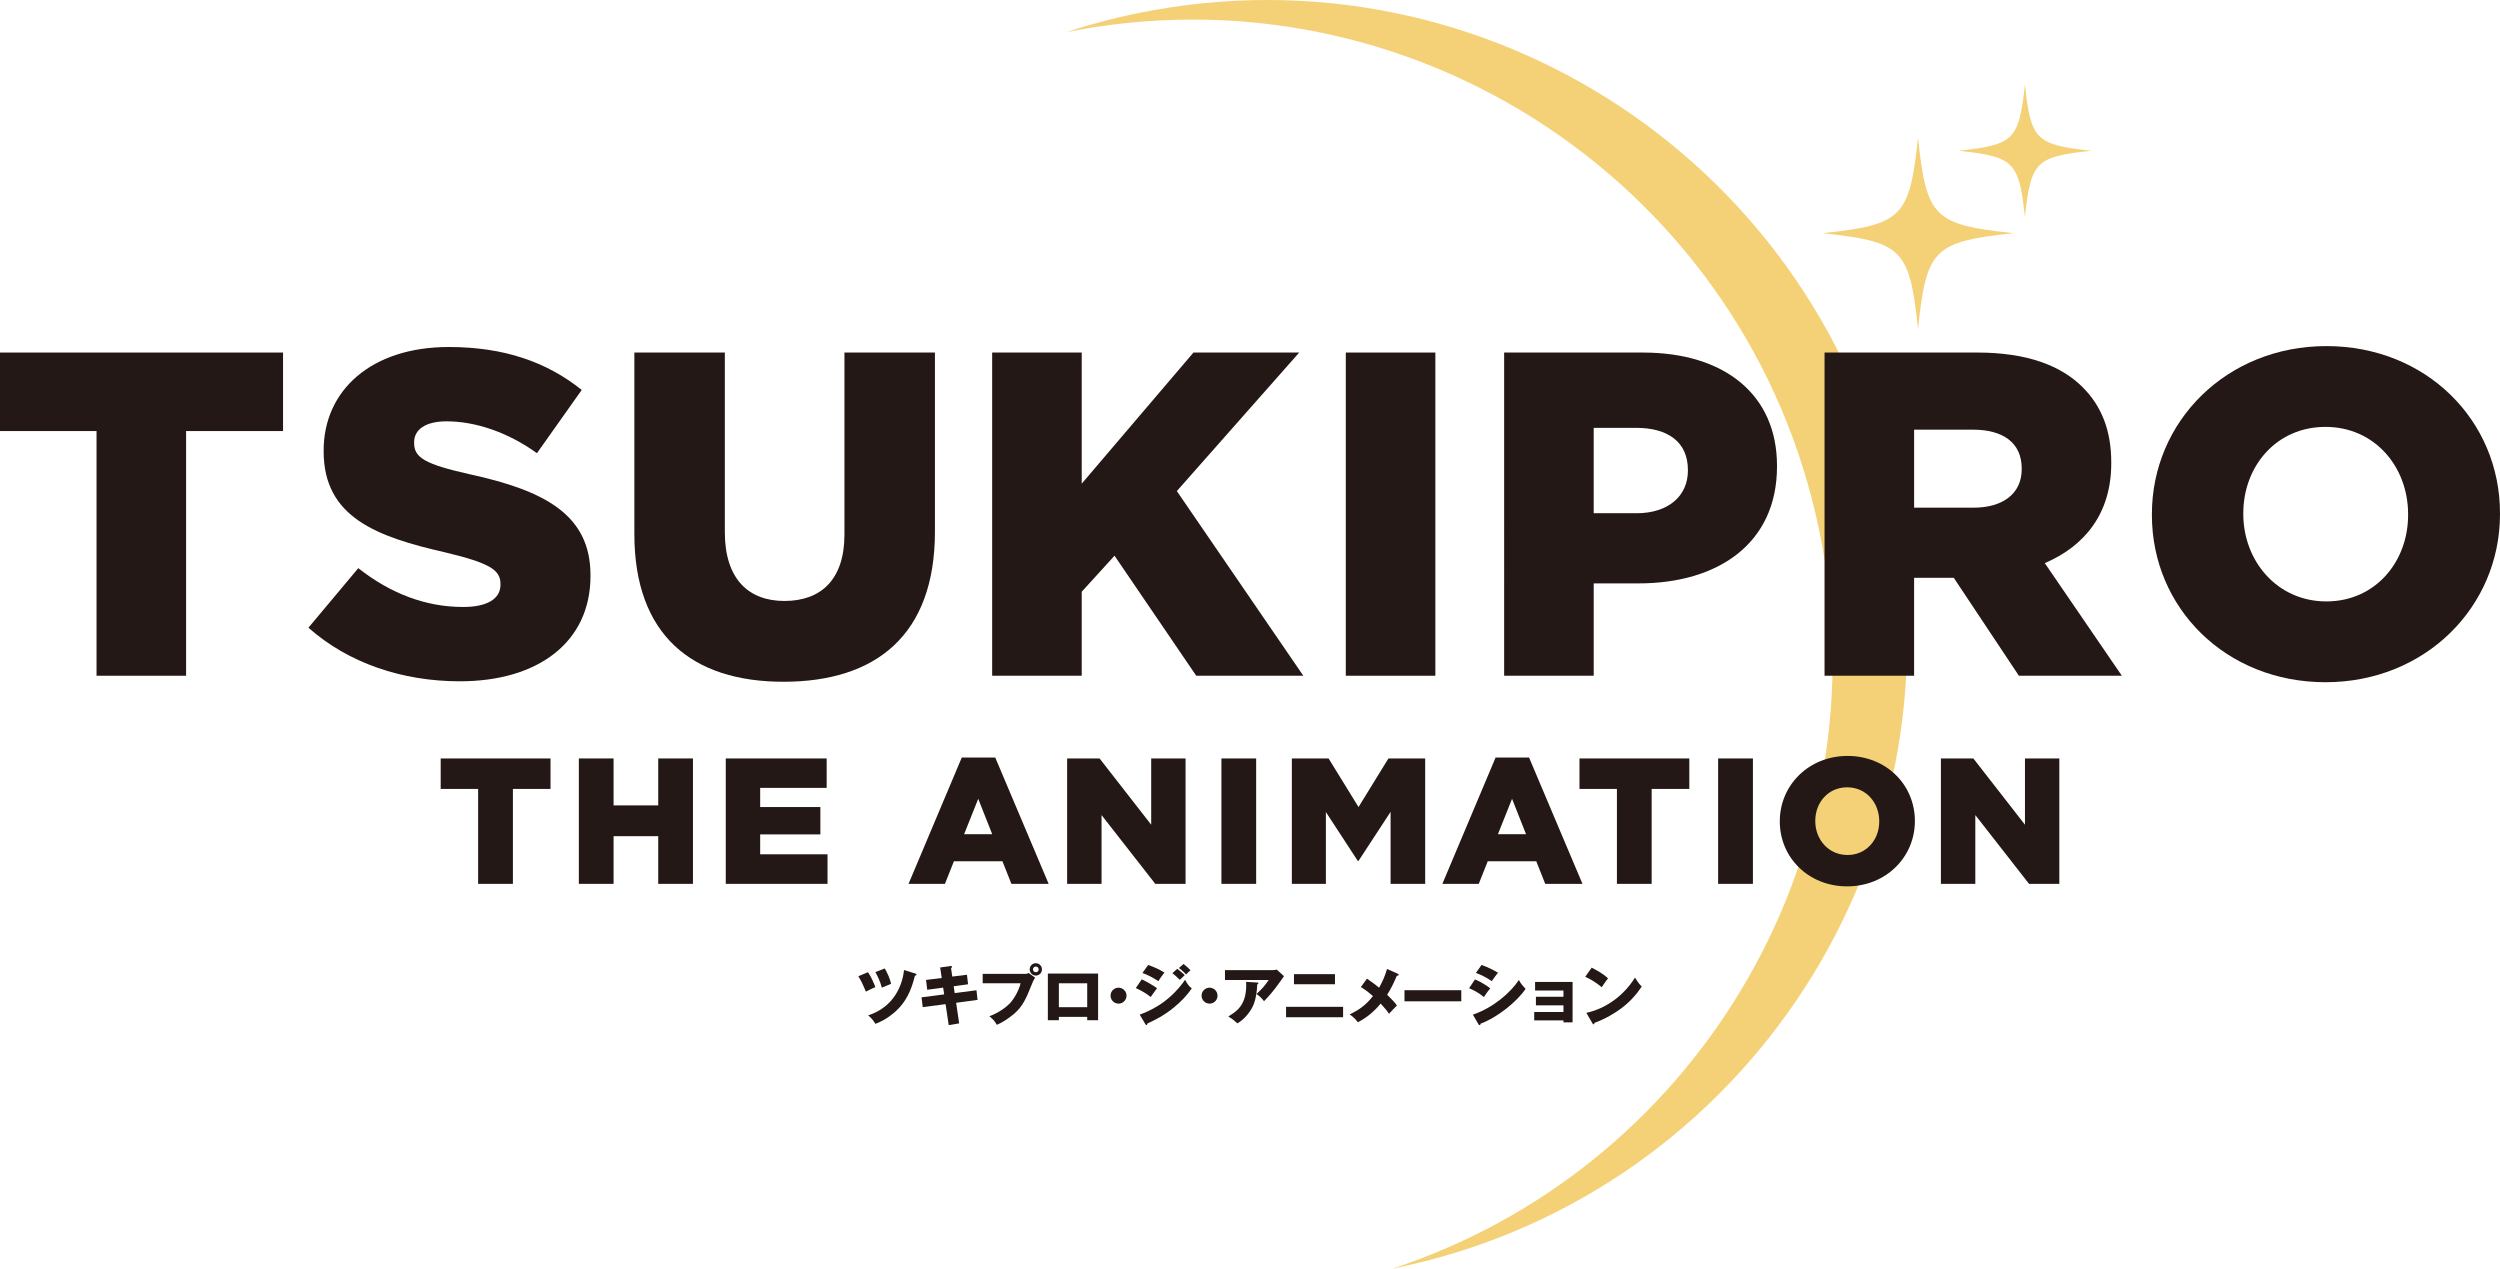 <?xml version="1.0" encoding="utf-8"?>
<!-- Generator: Adobe Illustrator 27.0.1, SVG Export Plug-In . SVG Version: 6.00 Build 0)  -->
<svg version="1.1" id="레이어_1" xmlns="http://www.w3.org/2000/svg" xmlns:xlink="http://www.w3.org/1999/xlink" x="0px"
	 y="0px" viewBox="0 0 720 365.367" enable-background="new 0 0 720 365.367" xml:space="preserve">
<path fill="#F4D176" d="M546.354,152.109C528.463,51.816,432.662-14.994,332.369,2.898c-8.695,1.546-17.139,3.7-25.291,6.369
	c1.268-0.237,2.55-0.502,3.845-0.727c100.28-17.892,196.093,48.918,213.972,149.224c16.346,91.585-37.963,179.43-123.906,207.603
	C499.141,345.745,564.008,251.12,546.354,152.109"/>
<polygon fill="#231815" points="27.802,124.144 0,124.144 0,101.535 81.516,101.535 81.516,124.144 53.595,124.144 53.595,194.613 
	27.802,194.613 "/>
<path fill="#231815" d="M88.825,180.781l14.363-17.151c9.303,7.321,19.411,11.179,30.18,11.179c7.043,0,10.769-2.405,10.769-6.396
	v-0.265c0-3.991-3.052-5.972-15.817-9.038c-19.821-4.52-35.109-10.096-35.109-29.124v-0.264c0-17.284,13.703-29.784,36.034-29.784
	c15.817,0,28.185,4.255,38.293,12.369l-12.896,18.209c-8.51-6.118-17.812-9.171-26.058-9.171c-6.25,0-9.316,2.524-9.316,5.986v0.277
	c0,4.242,3.198,6.105,16.227,9.026c21.275,4.664,34.567,11.575,34.567,29.004v0.252c0,19.014-15.024,30.326-37.62,30.326
	C115.953,196.215,100.387,191.022,88.825,180.781"/>
<path fill="#231815" d="M182.696,153.798v-52.26h26.057v51.719c0,13.438,6.779,19.821,17.165,19.821
	c10.491,0,17.283-6.118,17.283-19.147v-52.392h26.058v51.587c0,29.93-17.152,43.222-43.619,43.222
	C199.319,196.347,182.696,182.908,182.696,153.798"/>
<polygon fill="#231815" points="285.743,101.536 311.536,101.536 311.536,139.289 343.712,101.536 374.17,101.536 338.929,141.43 
	375.359,194.615 344.518,194.615 320.984,160.048 311.536,170.42 311.536,194.615 285.743,194.615 "/>
<rect x="387.592" y="101.535" fill="#231815" width="25.793" height="93.078"/>
<path fill="#231815" d="M433.194,101.537h40.025c23.402,0,38.558,12.103,38.558,32.572v0.265c0,22.081-16.887,33.643-39.893,33.643
	h-12.896v26.599h-25.793V101.537z M471.355,147.811c9.038,0,14.76-4.915,14.76-12.236v-0.265c0-7.981-5.721-12.09-14.892-12.09
	h-12.236v24.59H471.355z"/>
<path fill="#231815" d="M525.47,101.535h44.015c14.218,0,24.062,3.713,30.313,9.977c5.457,5.444,8.245,12.487,8.245,21.671v0.265
	c0,14.363-7.585,23.811-19.147,28.726l22.199,32.44h-29.652l-18.751-28.198h-11.43v28.198H525.47V101.535z M568.415,146.21
	c8.642,0,13.835-4.254,13.835-11.033v-0.265c0-7.452-5.458-11.165-13.967-11.165h-17.019v22.463H568.415z"/>
<path fill="#231815" d="M619.747,148.34v-0.277c0-26.718,21.525-48.389,50.252-48.389c28.727,0,50.001,21.406,50.001,48.138v0.251
	c0,26.745-21.539,48.416-50.266,48.416C641.008,196.478,619.747,175.059,619.747,148.34 M693.533,148.34v-0.277
	c0-13.557-9.567-25.12-23.798-25.12s-23.666,11.431-23.666,24.869v0.251c0,13.439,9.699,25.146,23.93,25.146
	C684.098,173.208,693.533,161.779,693.533,148.34"/>
<polygon fill="#231815" points="137.701,227.211 126.918,227.211 126.918,218.437 158.552,218.437 158.552,227.211 147.717,227.211 
	147.717,254.55 137.701,254.55 "/>
<polygon fill="#231815" points="166.709,218.435 176.711,218.435 176.711,231.953 189.568,231.953 189.568,218.435 199.571,218.435 
	199.571,254.549 189.568,254.549 189.568,240.82 176.711,240.82 176.711,254.549 166.709,254.549 "/>
<polygon fill="#231815" points="209.021,218.435 238.078,218.435 238.078,226.906 218.931,226.906 218.931,232.429 236.268,232.429 
	236.268,240.304 218.931,240.304 218.931,246.039 238.329,246.039 238.329,254.549 209.021,254.549 "/>
<path fill="#231815" d="M276.987,218.177h9.646l15.381,36.378h-10.729l-2.577-6.501h-13.98l-2.59,6.501h-10.479L276.987,218.177z
	 M285.761,240.257l-4.031-10.201l-4.07,10.201H285.761z"/>
<polygon fill="#231815" points="307.337,218.435 316.679,218.435 331.545,237.516 331.545,218.435 341.442,218.435 341.442,254.549 
	332.721,254.549 317.248,234.741 317.248,254.549 307.337,254.549 "/>
<rect x="351.77" y="218.437" fill="#231815" width="10.003" height="36.113"/>
<polygon fill="#231815" points="372.052,218.435 382.636,218.435 391.251,232.429 399.867,218.435 410.451,218.435 410.451,254.549 
	400.488,254.549 400.488,233.816 391.251,247.942 391.04,247.942 381.856,233.869 381.856,254.549 372.052,254.549 "/>
<path fill="#231815" d="M430.728,218.177h9.646l15.381,36.378h-10.729l-2.577-6.501h-13.98l-2.59,6.501H415.4L430.728,218.177z
	 M439.502,240.257l-4.031-10.201l-4.07,10.201H439.502z"/>
<polygon fill="#231815" points="465.672,227.211 454.889,227.211 454.889,218.437 486.523,218.437 486.523,227.211 475.675,227.211 
	475.675,254.55 465.672,254.55 "/>
<rect x="494.823" y="218.437" fill="#231815" width="10.016" height="36.113"/>
<path fill="#231815" d="M532.087,217.708c-11.152,0-19.504,8.418-19.504,18.79v0.106c0,10.36,8.259,18.671,19.398,18.671
	c11.152,0,19.503-8.418,19.503-18.777v-0.106C551.485,226.02,543.226,217.708,532.087,217.708 M541.218,236.604
	c0,5.207-3.66,9.633-9.131,9.633c-5.523,0-9.289-4.519-9.289-9.739v-0.106c0-5.206,3.66-9.646,9.184-9.646s9.237,4.493,9.237,9.751
	V236.604z"/>
<polygon fill="#231815" points="558.981,218.435 568.323,218.435 583.189,237.516 583.189,218.435 593.086,218.435 593.086,254.549 
	584.365,254.549 568.892,234.741 568.892,254.549 558.981,254.549 "/>
<path fill="#231815" d="M249.981,279.987c0.899,1.308,1.744,3.237,2.128,4.294c-0.753,0.318-2.286,1.057-2.735,1.308
	c-0.846-2.035-1.334-3.078-2.18-4.426L249.981,279.987z M263.591,280.37c0.146,0.052,0.357,0.106,0.357,0.304
	c0,0.277-0.304,0.29-0.449,0.317c-1.07,4.4-2.656,7.584-5.378,10.109c-0.608,0.568-2.815,2.603-6.013,3.766
	c-0.529-0.952-1.229-1.744-2.075-2.445c7.572-2.432,9.91-8.906,10.32-13.055L263.591,280.37z M254.817,278.916
	c0.753,1.256,1.506,3.026,1.823,4.414c-0.436,0.172-1.784,0.753-2.669,1.123c-0.344-1.414-1.176-3.316-1.863-4.492L254.817,278.916z
	"/>
<path fill="#231815" d="M270.768,278.634l3.013-0.409c0.132-0.014,0.396-0.04,0.396,0.185c0,0.172-0.132,0.29-0.277,0.41
	l0.356,2.432l4.229-0.529l0.317,2.749l-4.136,0.569l0.277,1.969l6.277-0.819l0.317,2.775l-6.171,0.832l0.872,5.933l-3.013,0.502
	l-0.898-6.039l-6.58,0.859l-0.344-2.828l6.514-0.845l-0.291-1.943l-4.585,0.608l-0.344-2.828l4.519-0.556L270.768,278.634z"/>
<path fill="#231815" d="M295.298,280.469c0.582,0,0.727-0.119,0.912-0.277l1.916,1.374c-0.528,0.779-0.674,1.162-1.203,2.497
	c-1.467,3.779-2.603,5.92-4.704,7.77c-0.423,0.356-2.59,2.233-5.127,3.316c-0.621-1.11-1.321-1.81-2.14-2.47
	c2.854-1.071,5.021-2.775,5.946-3.779c1.044-1.136,2.484-3.436,3.026-5.722h-10.914v-2.708H295.298z M300.081,279.187
	c0,0.978-0.779,1.771-1.771,1.771c-0.978,0-1.757-0.793-1.757-1.771c0-1.004,0.779-1.783,1.757-1.783
	C299.275,277.404,300.081,278.183,300.081,279.187 M297.491,279.187c0,0.45,0.356,0.819,0.819,0.819s0.833-0.369,0.833-0.819
	c0-0.475-0.37-0.819-0.833-0.819C297.861,278.368,297.491,278.712,297.491,279.187"/>
<path fill="#231815" d="M304.953,292.858v0.965h-3.171v-13.438h14.469v13.438h-3.132v-0.965H304.953z M313.119,283.186h-8.166v6.884
	h8.166V283.186z"/>
<path fill="#231815" d="M324.436,286.75c0,1.269-1.031,2.299-2.299,2.299c-1.255,0-2.299-1.031-2.299-2.299
	c0-1.282,1.044-2.299,2.299-2.299C323.378,284.451,324.436,285.468,324.436,286.75"/>
<path fill="#231815" d="M328.819,282.053c1.44,0.661,3.224,1.691,4.413,2.564c-0.542,0.687-0.753,0.99-1.824,2.511
	c-1.586-1.282-3.303-2.101-4.294-2.564L328.819,282.053z M328.237,292.214c2.259-0.845,8.285-3.132,13.069-10.029
	c0.898,1.744,1.586,2.22,1.942,2.457c-1.414,2.061-3.158,3.859-5.101,5.458c-3.013,2.498-6.025,3.898-7.69,4.665
	c-0.04,0.198-0.079,0.449-0.291,0.449c-0.119,0-0.225-0.159-0.304-0.265L328.237,292.214z M330.655,277.917
	c1.467,0.476,3.369,1.321,4.704,2.18c-0.621,0.793-1.242,1.612-1.744,2.498c-1.084-0.793-3.211-1.916-4.585-2.378L330.655,277.917z
	 M339.046,279.014c0.595,0.436,1.718,1.374,2.167,1.81c-0.198,0.172-0.951,0.925-1.427,1.374c-0.674-0.673-1.374-1.334-2.127-1.929
	L339.046,279.014z M340.857,277.626c0.568,0.41,1.638,1.374,2.022,1.824c-0.33,0.225-0.423,0.318-1.282,1.177
	c-1.15-1.177-1.718-1.573-2.061-1.837L340.857,277.626z"/>
<path fill="#231815" d="M350.651,286.75c0,1.269-1.031,2.299-2.299,2.299c-1.255,0-2.299-1.031-2.299-2.299
	c0-1.282,1.044-2.299,2.299-2.299C349.593,284.451,350.651,285.468,350.651,286.75"/>
<path fill="#231815" d="M366.642,279.388c0.119,0,0.595,0,1.044-0.158l2.101,1.903c-0.198,0.277-0.251,0.37-0.687,0.991
	c-2.484,3.581-4.083,5.206-5.061,6.21c-0.674-0.859-1.242-1.414-2.167-2.074c1.573-1.44,2.392-2.352,3.515-4.03h-12.593v-2.841
	H366.642z M362.083,282.969c0.132,0,0.33,0.014,0.33,0.225c0,0.185-0.238,0.277-0.33,0.317c-0.079,2.075-0.41,4.176-0.978,5.642
	c-0.753,1.929-2.524,4.308-4.731,5.576c-0.925-0.859-1.52-1.308-2.63-2.008c2.63-1.507,5.471-3.554,5.14-9.95L362.083,282.969z"/>
<path fill="#231815" d="M386.813,292.964h-16.425v-2.999h16.425V292.964z M384.474,283.463h-11.813v-2.907h11.813V283.463z"/>
<path fill="#231815" d="M402.589,280.439c0.092,0.04,0.251,0.159,0.251,0.278c0,0.198-0.264,0.29-0.555,0.33
	c-1.031,2.339-1.691,3.726-2.788,5.444c1.731,1.678,2.233,2.247,2.814,3.106c-0.436,0.396-1.533,1.572-2.286,2.378
	c-0.542-0.846-0.965-1.374-2.392-2.947c-0.859,1.057-3.158,3.674-6.567,5.378c-0.859-1.228-2.048-2.048-2.378-2.259
	c2.339-1.097,4.572-2.498,6.725-5.272c-1.955-1.692-2.933-2.274-3.488-2.603l1.771-2.418c1.625,1.149,2.497,1.77,3.488,2.603
	c1.031-1.89,1.692-3.356,2.273-5.391L402.589,280.439z"/>
<rect x="404.493" y="285.181" fill="#231815" width="16.359" height="3.198"/>
<path fill="#231815" d="M424.792,282.073c1.453,0.568,3.753,1.969,4.4,2.59c-0.687,0.753-1.559,2.049-1.824,2.498
	c-1.599-1.348-3.119-2.061-4.268-2.55L424.792,282.073z M424.197,292.222c5.907-2.035,10.783-6.303,13.254-9.99
	c0.621,1.308,1.784,2.392,1.929,2.551c-2.365,3.528-7.942,8.166-12.963,10.029c0,0.119-0.04,0.423-0.317,0.423
	c-0.146,0-0.251-0.172-0.291-0.224L424.197,292.222z M426.695,277.897c1.929,0.74,3.105,1.295,4.73,2.233
	c-0.396,0.449-1.533,2.049-1.797,2.445c-1.414-1.004-2.947-1.77-4.572-2.378L426.695,277.897z"/>
<polygon fill="#231815" points="441.856,293.873 441.856,291.455 450.274,291.455 450.274,289.539 442.345,289.539 442.345,287.068 
	450.274,287.068 450.274,285.271 442.107,285.271 442.107,282.8 452.903,282.8 452.903,294.441 450.274,294.441 450.274,293.873 "/>
<path fill="#231815" d="M458.41,278.676c3.158,1.625,4.136,2.564,4.704,3.092c-0.449,0.542-0.582,0.753-1.824,2.55
	c-2.022-1.718-3.806-2.577-4.744-2.999L458.41,278.676z M456.865,291.691c5.365-1.123,10.663-4.743,14.007-10.135
	c0.819,1.282,1.136,1.744,1.942,2.563c-1.083,1.626-2.828,3.991-5.854,6.263c-1.718,1.308-4.731,3.132-7.757,4.203
	c0,0.198-0.106,0.423-0.264,0.423c-0.119,0-0.185-0.066-0.304-0.277L456.865,291.691z"/>
<path fill="#F4D176" d="M579.912,67.159c-23.045,2.471-25.054,4.48-27.525,27.525c-2.471-23.044-4.48-25.053-27.525-27.525
	c23.045-2.47,25.053-4.479,27.525-27.524C554.858,62.68,556.867,64.689,579.912,67.159"/>
<path fill="#F4D176" d="M602.3,43.416c-16.002,1.718-17.403,3.106-19.121,19.121c-1.718-16.015-3.118-17.403-19.134-19.121
	c16.015-1.717,17.416-3.105,19.134-19.12C584.898,40.311,586.298,41.699,602.3,43.416"/>
</svg>
